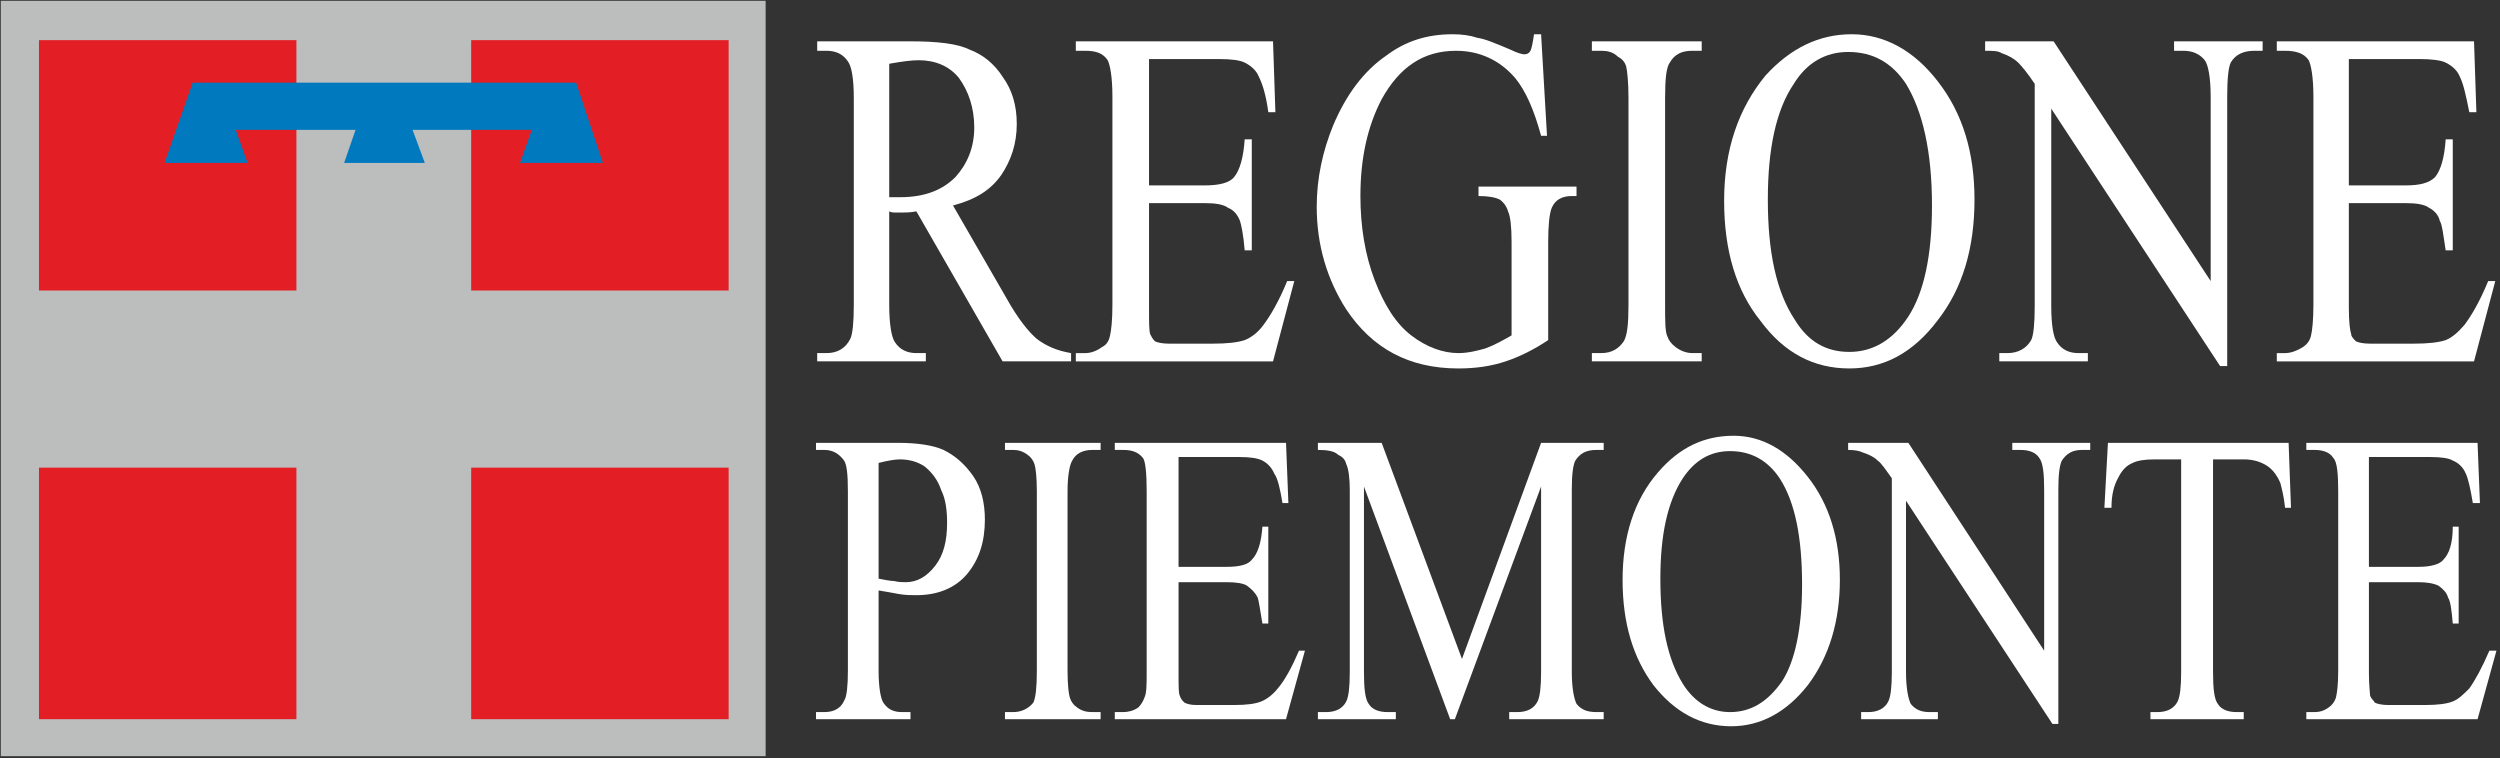 <?xml version="1.0" encoding="UTF-8" standalone="no"?>
<!-- Creator: CorelDRAW X7 -->

<svg
   xmlns:dc="http://purl.org/dc/elements/1.1/"
   xmlns:cc="http://creativecommons.org/ns#"
   xmlns:rdf="http://www.w3.org/1999/02/22-rdf-syntax-ns#"
   xmlns:svg="http://www.w3.org/2000/svg"
   xmlns="http://www.w3.org/2000/svg"
   xmlns:sodipodi="http://sodipodi.sourceforge.net/DTD/sodipodi-0.dtd"
   xmlns:inkscape="http://www.inkscape.org/namespaces/inkscape"
   xml:space="preserve"
   width="2117px"
   height="642px"
   version="1.1"
   style="shape-rendering:geometricPrecision; text-rendering:geometricPrecision; image-rendering:optimizeQuality; fill-rule:evenodd; clip-rule:evenodd"
   viewBox="0 0 2117 642"
   id="svg4136"
   inkscape:version="0.91 r13725"
   sodipodi:docname="RegPie_white.svg"><rect x="0" y="0" width="2117" height="642" fill="#333333" stroke="none"/><sodipodi:namedview
     pagecolor="#ffffff"
     bordercolor="#666666"
     borderopacity="1"
     objecttolerance="10"
     gridtolerance="10"
     guidetolerance="10"
     inkscape:pageopacity="0"
     inkscape:pageshadow="2"
     inkscape:window-width="1920"
     inkscape:window-height="1017"
     id="namedview4202"
     showgrid="false"
     inkscape:zoom="0.65753425"
     inkscape:cx="1089.6799"
     inkscape:cy="321"
     inkscape:window-x="-8"
     inkscape:window-y="-8"
     inkscape:window-maximized="1"
     inkscape:current-layer="svg4136" /><defs
     id="defs4138"><style
       type="text/css"
       id="style4140"><![CDATA[
    .str0 {stroke:#BCBDBD;stroke-width:10.664}
    .str1 {stroke:#E31E24;stroke-width:7.997}
    .str2 {stroke:#0079BF;stroke-width:7.997}
    .fil3 {fill:none;fill-rule:nonzero}
    .fil0 {fill:#2B2A29}
    .fil2 {fill:#BCBDBD;fill-rule:nonzero}
    .fil1 {fill:#2B2A29;fill-rule:nonzero}
    .fil4 {fill:#E31E24;fill-rule:nonzero}
    .fil5 {fill:#0079BF;fill-rule:nonzero}
   ]]></style></defs><g
     id="g4229"><path
       class="fil0"
       d="m 744,500 0,68 c 0,15 2,24 4,27 4,6 9,8 16,8 l 7,0 0,6 -80,0 0,-6 7,0 c 8,0 14,-3 17,-10 2,-3 3,-12 3,-25 l 0,-152 c 0,-15 -1,-24 -4,-27 -4,-5 -9,-8 -16,-8 l -7,0 0,-6 69,0 c 17,0 30,2 39,6 10,5 18,12 25,22 7,10 10,23 10,37 0,19 -5,34 -15,46 -10,12 -25,18 -43,18 -5,0 -9,0 -15,-1 -5,-1 -11,-2 -17,-3 z m 0,-10 c 5,1 10,2 13,2 4,1 7,1 10,1 10,0 18,-5 25,-14 7,-9 10,-21 10,-36 0,-10 -1,-20 -5,-28 -3,-9 -8,-15 -14,-20 -6,-4 -13,-6 -21,-6 -4,0 -10,1 -18,3 l 0,98 z"
       id="path4144"
       inkscape:connector-curvature="0"
       style="fill:#ffffff;fill-opacity:1;stroke:none;stroke-opacity:1" /><path
       class="fil1"
       d="m 932,603 0,6 -81,0 0,-6 7,0 c 7,0 13,-3 17,-8 2,-4 3,-13 3,-27 l 0,-152 c 0,-12 -1,-20 -2,-23 -1,-3 -3,-6 -6,-8 -4,-3 -8,-4 -12,-4 l -7,0 0,-6 81,0 0,6 -7,0 c -8,0 -14,3 -17,9 -2,3 -4,12 -4,26 l 0,152 c 0,12 1,20 2,23 1,3 3,6 6,8 4,3 8,4 13,4 l 7,0 z"
       id="path4146"
       inkscape:connector-curvature="0"
       style="fill:#ffffff;fill-opacity:1;fill-rule:nonzero;stroke:none;stroke-opacity:1" /><path
       class="fil1"
       d="m 998,387 0,93 41,0 c 11,0 18,-2 21,-6 5,-5 8,-14 9,-28 l 5,0 0,82 -5,0 c -2,-12 -3,-19 -4,-22 -2,-4 -5,-7 -9,-10 -3,-2 -9,-3 -17,-3 l -41,0 0,77 c 0,11 0,17 1,19 1,3 2,4 4,6 2,1 5,2 10,2 l 32,0 c 11,0 18,-1 23,-3 5,-2 10,-6 14,-11 6,-7 12,-18 18,-32 l 5,0 -16,58 -145,0 0,-6 7,0 c 4,0 9,-1 13,-4 2,-2 4,-5 5,-8 2,-4 2,-11 2,-23 l 0,-152 c 0,-15 -1,-25 -3,-28 -4,-5 -9,-7 -17,-7 l -7,0 0,-6 145,0 2,51 -5,0 c -2,-12 -4,-21 -7,-25 -2,-5 -6,-9 -10,-11 -4,-2 -10,-3 -20,-3 l -51,0 z"
       id="path4148"
       inkscape:connector-curvature="0"
       style="fill:#ffffff;fill-opacity:1;fill-rule:nonzero;stroke:none;stroke-opacity:1" /><path
       class="fil1"
       d="m 1228,609 -73,-197 0,157 c 0,14 1,23 4,27 3,5 9,7 16,7 l 7,0 0,6 -66,0 0,-6 7,0 c 8,0 14,-3 17,-9 2,-4 3,-12 3,-25 l 0,-154 c 0,-10 -1,-18 -3,-22 -1,-4 -3,-6 -7,-8 -3,-3 -9,-4 -17,-4 l 0,-6 54,0 68,183 67,-183 53,0 0,6 -6,0 c -9,0 -14,3 -18,9 -2,4 -3,12 -3,25 l 0,154 c 0,14 2,23 4,27 4,5 9,7 17,7 l 6,0 0,6 -80,0 0,-6 7,0 c 8,0 14,-3 17,-9 2,-4 3,-12 3,-25 l 0,-157 -73,197 -4,0 z"
       id="path4150"
       inkscape:connector-curvature="0"
       style="fill:#ffffff;fill-opacity:1;fill-rule:nonzero;stroke:none;stroke-opacity:1" /><path
       class="fil0"
       d="m 1468,369 c 24,0 45,12 63,35 18,23 27,52 27,87 0,35 -9,65 -27,89 -18,23 -40,35 -65,35 -26,0 -48,-12 -66,-35 -17,-23 -26,-52 -26,-89 0,-37 10,-68 30,-91 18,-21 39,-31 64,-31 z m -3,13 c -17,0 -30,8 -40,23 -13,20 -19,48 -19,85 0,39 6,68 19,89 10,16 24,24 40,24 18,0 32,-9 44,-26 11,-17 17,-45 17,-82 0,-40 -6,-70 -19,-90 -10,-15 -24,-23 -42,-23 z"
       id="path4152"
       inkscape:connector-curvature="0"
       style="fill:#ffffff;fill-opacity:1;stroke:none;stroke-opacity:1" /><path
       class="fil1"
       d="m 1565,375 51,0 115,176 0,-136 c 0,-14 -1,-23 -4,-27 -3,-5 -9,-7 -16,-7 l -7,0 0,-6 66,0 0,6 -7,0 c -8,0 -13,3 -17,9 -2,4 -3,12 -3,25 l 0,198 -5,0 -124,-189 0,145 c 0,14 2,23 4,27 4,5 9,7 16,7 l 7,0 0,6 -65,0 0,-6 6,0 c 8,0 14,-3 17,-9 2,-4 3,-12 3,-25 l 0,-164 c -5,-7 -9,-13 -12,-15 -3,-3 -7,-5 -13,-7 -2,-1 -6,-2 -12,-2 l 0,-6 z"
       id="path4154"
       inkscape:connector-curvature="0"
       style="fill:#ffffff;fill-opacity:1;fill-rule:nonzero;stroke:none;stroke-opacity:1" /><path
       class="fil1"
       d="m 1938,375 2,55 -5,0 c -1,-10 -3,-17 -4,-21 -3,-7 -7,-12 -12,-15 -5,-3 -11,-5 -19,-5 l -26,0 0,180 c 0,14 1,23 4,27 3,5 9,7 16,7 l 6,0 0,6 -79,0 0,-6 6,0 c 8,0 14,-3 17,-9 2,-4 3,-12 3,-25 l 0,-180 -22,0 c -9,0 -15,1 -19,3 -5,2 -9,6 -12,12 -4,7 -6,15 -6,26 l -6,0 3,-55 153,0 z"
       id="path4156"
       inkscape:connector-curvature="0"
       style="fill:#ffffff;fill-opacity:1;fill-rule:nonzero;stroke:none;stroke-opacity:1" /><path
       class="fil1"
       d="m 2006,387 0,93 42,0 c 10,0 18,-2 21,-6 5,-5 8,-14 8,-28 l 5,0 0,82 -5,0 c -1,-12 -2,-19 -4,-22 -1,-4 -4,-7 -8,-10 -4,-2 -10,-3 -17,-3 l -42,0 0,77 c 0,11 1,17 1,19 1,3 3,4 4,6 2,1 6,2 11,2 l 32,0 c 10,0 18,-1 23,-3 5,-2 9,-6 14,-11 5,-7 11,-18 17,-32 l 6,0 -16,58 -145,0 0,-6 7,0 c 4,0 8,-1 12,-4 3,-2 5,-5 6,-8 1,-4 2,-11 2,-23 l 0,-152 c 0,-15 -1,-25 -4,-28 -3,-5 -9,-7 -16,-7 l -7,0 0,-6 145,0 2,51 -6,0 c -2,-12 -4,-21 -6,-25 -2,-5 -6,-9 -11,-11 -3,-2 -10,-3 -19,-3 l -52,0 z"
       id="path4158"
       inkscape:connector-curvature="0"
       style="fill:#ffffff;fill-opacity:1;fill-rule:nonzero;stroke:none;stroke-opacity:1" /><path
       class="fil0"
       d="m 907,306 -58,0 -73,-127 c -5,1 -10,1 -13,1 -2,0 -3,0 -5,0 -1,0 -3,0 -5,-1 l 0,79 c 0,17 2,28 5,32 4,6 10,9 18,9 l 8,0 0,7 -92,0 0,-7 8,0 c 9,0 16,-4 20,-12 2,-4 3,-14 3,-29 l 0,-175 c 0,-17 -2,-27 -5,-31 -4,-6 -10,-9 -18,-9 l -8,0 0,-8 79,0 c 23,0 40,2 50,7 11,4 21,12 28,23 8,11 12,24 12,40 0,17 -5,31 -13,43 -9,13 -22,21 -41,26 l 45,78 c 10,18 19,29 26,35 8,6 17,10 29,12 l 0,7 z M 753,167 c 2,0 4,0 6,0 1,0 2,0 3,0 21,0 36,-6 47,-17 10,-11 16,-25 16,-42 0,-17 -5,-31 -13,-42 -8,-10 -20,-15 -34,-15 -6,0 -14,1 -25,3 l 0,113 z"
       id="path4160"
       inkscape:connector-curvature="0"
       style="fill:#ffffff;fill-opacity:1;stroke:none;stroke-opacity:1" /><path
       class="fil1"
       d="m 973,50 0,107 47,0 c 12,0 21,-2 25,-7 5,-6 8,-17 9,-32 l 6,0 0,94 -6,0 c -1,-13 -3,-22 -4,-25 -2,-5 -5,-9 -10,-11 -4,-3 -11,-4 -20,-4 l -47,0 0,89 c 0,12 0,19 1,22 1,2 2,4 4,6 2,1 6,2 12,2 l 37,0 c 12,0 21,-1 27,-3 5,-2 11,-6 16,-13 6,-8 13,-20 20,-37 l 6,0 -18,68 -167,0 0,-7 8,0 c 5,0 10,-2 14,-5 4,-2 6,-5 7,-10 1,-4 2,-13 2,-26 l 0,-176 c 0,-17 -2,-27 -4,-31 -4,-6 -10,-8 -19,-8 l -8,0 0,-8 167,0 2,60 -6,0 c -2,-15 -5,-24 -8,-30 -2,-5 -6,-9 -12,-12 -4,-2 -11,-3 -22,-3 l -59,0 z"
       id="path4162"
       inkscape:connector-curvature="0"
       style="fill:#ffffff;fill-opacity:1;fill-rule:nonzero;stroke:none;stroke-opacity:1" /><path
       class="fil1"
       d="m 1305,29 5,86 -5,0 c -6,-22 -13,-38 -22,-49 -13,-15 -30,-23 -50,-23 -28,0 -48,14 -63,41 -12,23 -18,50 -18,82 0,26 4,50 12,71 8,21 18,37 31,47 13,10 27,15 40,15 8,0 16,-2 23,-4 8,-3 15,-7 22,-11 l 0,-79 c 0,-13 -1,-22 -3,-26 -1,-4 -4,-8 -7,-10 -4,-2 -10,-3 -18,-3 l 0,-8 83,0 0,8 -4,0 c -8,0 -14,3 -17,10 -2,5 -3,15 -3,29 l 0,83 c -12,8 -24,14 -36,18 -12,4 -25,6 -40,6 -42,0 -73,-17 -95,-50 -16,-25 -25,-54 -25,-87 0,-24 5,-47 14,-69 11,-26 26,-46 45,-59 16,-12 34,-18 56,-18 8,0 15,1 21,3 7,1 16,5 28,10 6,3 10,4 12,4 2,0 4,-1 5,-3 1,-2 2,-7 3,-14 l 6,0 z"
       id="path4164"
       inkscape:connector-curvature="0"
       style="fill:#ffffff;fill-opacity:1;fill-rule:nonzero;stroke:none;stroke-opacity:1" /><path
       class="fil1"
       d="m 1441,299 0,7 -93,0 0,-7 8,0 c 9,0 15,-4 19,-10 3,-5 4,-15 4,-31 l 0,-175 c 0,-13 -1,-23 -2,-27 -1,-3 -3,-6 -7,-8 -4,-4 -9,-5 -14,-5 l -8,0 0,-8 93,0 0,8 -8,0 c -9,0 -15,3 -19,10 -3,4 -4,14 -4,30 l 0,175 c 0,14 0,23 2,27 1,3 3,6 7,9 4,3 9,5 14,5 l 8,0 z"
       id="path4166"
       inkscape:connector-curvature="0"
       style="fill:#ffffff;fill-opacity:1;fill-rule:nonzero;stroke:none;stroke-opacity:1" /><path
       class="fil0"
       d="m 1568,29 c 28,0 53,14 73,40 21,27 31,60 31,100 0,41 -10,75 -31,102 -21,28 -46,41 -75,41 -30,0 -55,-13 -75,-40 -21,-26 -31,-60 -31,-102 0,-43 12,-78 35,-106 21,-23 45,-35 73,-35 z m -3,15 c -19,0 -35,9 -46,27 -15,22 -22,55 -22,98 0,44 7,78 23,102 11,18 26,27 46,27 20,0 37,-10 50,-30 13,-20 20,-51 20,-94 0,-46 -8,-80 -22,-103 -12,-18 -28,-27 -49,-27 z"
       id="path4168"
       inkscape:connector-curvature="0"
       style="fill:#ffffff;fill-opacity:1;stroke:none;stroke-opacity:1" /><path
       class="fil1"
       d="m 1681,35 58,0 133,203 0,-156 c 0,-16 -2,-27 -5,-31 -4,-5 -10,-8 -18,-8 l -8,0 0,-8 75,0 0,8 -7,0 c -9,0 -16,3 -20,10 -2,4 -3,14 -3,29 l 0,228 -6,0 -143,-218 0,167 c 0,17 2,27 5,31 4,6 10,9 18,9 l 8,0 0,7 -75,0 0,-7 7,0 c 9,0 16,-4 20,-11 2,-4 3,-14 3,-29 l 0,-188 c -6,-9 -11,-15 -14,-18 -3,-3 -8,-6 -14,-8 -3,-2 -8,-2 -14,-2 l 0,-8 z"
       id="path4170"
       inkscape:connector-curvature="0"
       style="fill:#ffffff;fill-opacity:1;fill-rule:nonzero;stroke:none;stroke-opacity:1" /><path
       class="fil1"
       d="m 1989,50 0,107 48,0 c 12,0 20,-2 25,-7 5,-6 8,-17 9,-32 l 6,0 0,94 -6,0 c -2,-13 -3,-22 -5,-25 -1,-5 -5,-9 -9,-11 -4,-3 -11,-4 -20,-4 l -48,0 0,89 c 0,12 1,19 2,22 0,2 2,4 4,6 2,1 6,2 12,2 l 37,0 c 12,0 21,-1 27,-3 5,-2 10,-6 16,-13 6,-8 13,-20 20,-37 l 6,0 -18,68 -167,0 0,-7 7,0 c 5,0 10,-2 15,-5 3,-2 6,-5 7,-10 1,-4 2,-13 2,-26 l 0,-176 c 0,-17 -2,-27 -4,-31 -4,-6 -11,-8 -20,-8 l -7,0 0,-8 167,0 2,60 -6,0 c -3,-15 -5,-24 -8,-30 -2,-5 -6,-9 -12,-12 -4,-2 -12,-3 -22,-3 l -60,0 z"
       id="path4172"
       inkscape:connector-curvature="0"
       style="fill:#ffffff;fill-opacity:1;fill-rule:nonzero;stroke:none;stroke-opacity:1" /><polygon
       class="fil2"
       points="6,635 643,635 643,6 6,6 "
       id="polygon4174"
       style="fill:#bcbdbd;fill-rule:nonzero" /><polygon
       class="fil3 str0"
       points="6,635 643,635 643,6 6,6 "
       id="polygon4176"
       style="fill:none;fill-rule:nonzero;stroke:#bcbdbd;stroke-width:10.663" /><polygon
       class="fil4"
       points="403,605 613,605 613,400 403,400 "
       id="polygon4178"
       style="fill:#e31e24;fill-rule:nonzero" /><polygon
       class="fil3 str1"
       points="403,605 613,605 613,400 403,400 "
       id="polygon4180"
       style="fill:none;fill-rule:nonzero;stroke:#e31e24;stroke-width:7.997" /><polygon
       class="fil4"
       points="37,605 247,605 247,400 37,400 "
       id="polygon4182"
       style="fill:#e31e24;fill-rule:nonzero" /><polygon
       class="fil3 str1"
       points="37,605 247,605 247,400 37,400 "
       id="polygon4184"
       style="fill:none;fill-rule:nonzero;stroke:#e31e24;stroke-width:7.997" /><polygon
       class="fil4"
       points="37,242 247,242 247,38 37,38 "
       id="polygon4186"
       style="fill:#e31e24;fill-rule:nonzero" /><polygon
       class="fil3 str1"
       points="37,242 247,242 247,38 37,38 "
       id="polygon4188"
       style="fill:none;fill-rule:nonzero;stroke:#e31e24;stroke-width:7.997" /><polygon
       class="fil4"
       points="403,242 613,242 613,38 403,38 "
       id="polygon4190"
       style="fill:#e31e24;fill-rule:nonzero" /><polygon
       class="fil3 str1"
       points="403,242 613,242 613,38 403,38 "
       id="polygon4192"
       style="fill:none;fill-rule:nonzero;stroke:#e31e24;stroke-width:7.997" /><polygon
       class="fil5"
       points="456,106 194,106 204,134 145,134 166,74 485,74 505,134 446,134 "
       id="polygon4194"
       style="fill:#0079bf;fill-rule:nonzero" /><polygon
       class="fil3 str2"
       points="456,106 194,106 204,134 145,134 166,74 485,74 505,134 446,134 "
       id="polygon4196"
       style="fill:none;fill-rule:nonzero;stroke:#0079bf;stroke-width:7.997" /><polygon
       class="fil5"
       points="306,108 297,134 354,134 344,107 "
       id="polygon4198"
       style="fill:#0079bf;fill-rule:nonzero" /><polygon
       class="fil3 str2"
       points="306,108 297,134 354,134 344,107 "
       id="polygon4200"
       style="fill:none;fill-rule:nonzero;stroke:#0079bf;stroke-width:7.997" /></g></svg>